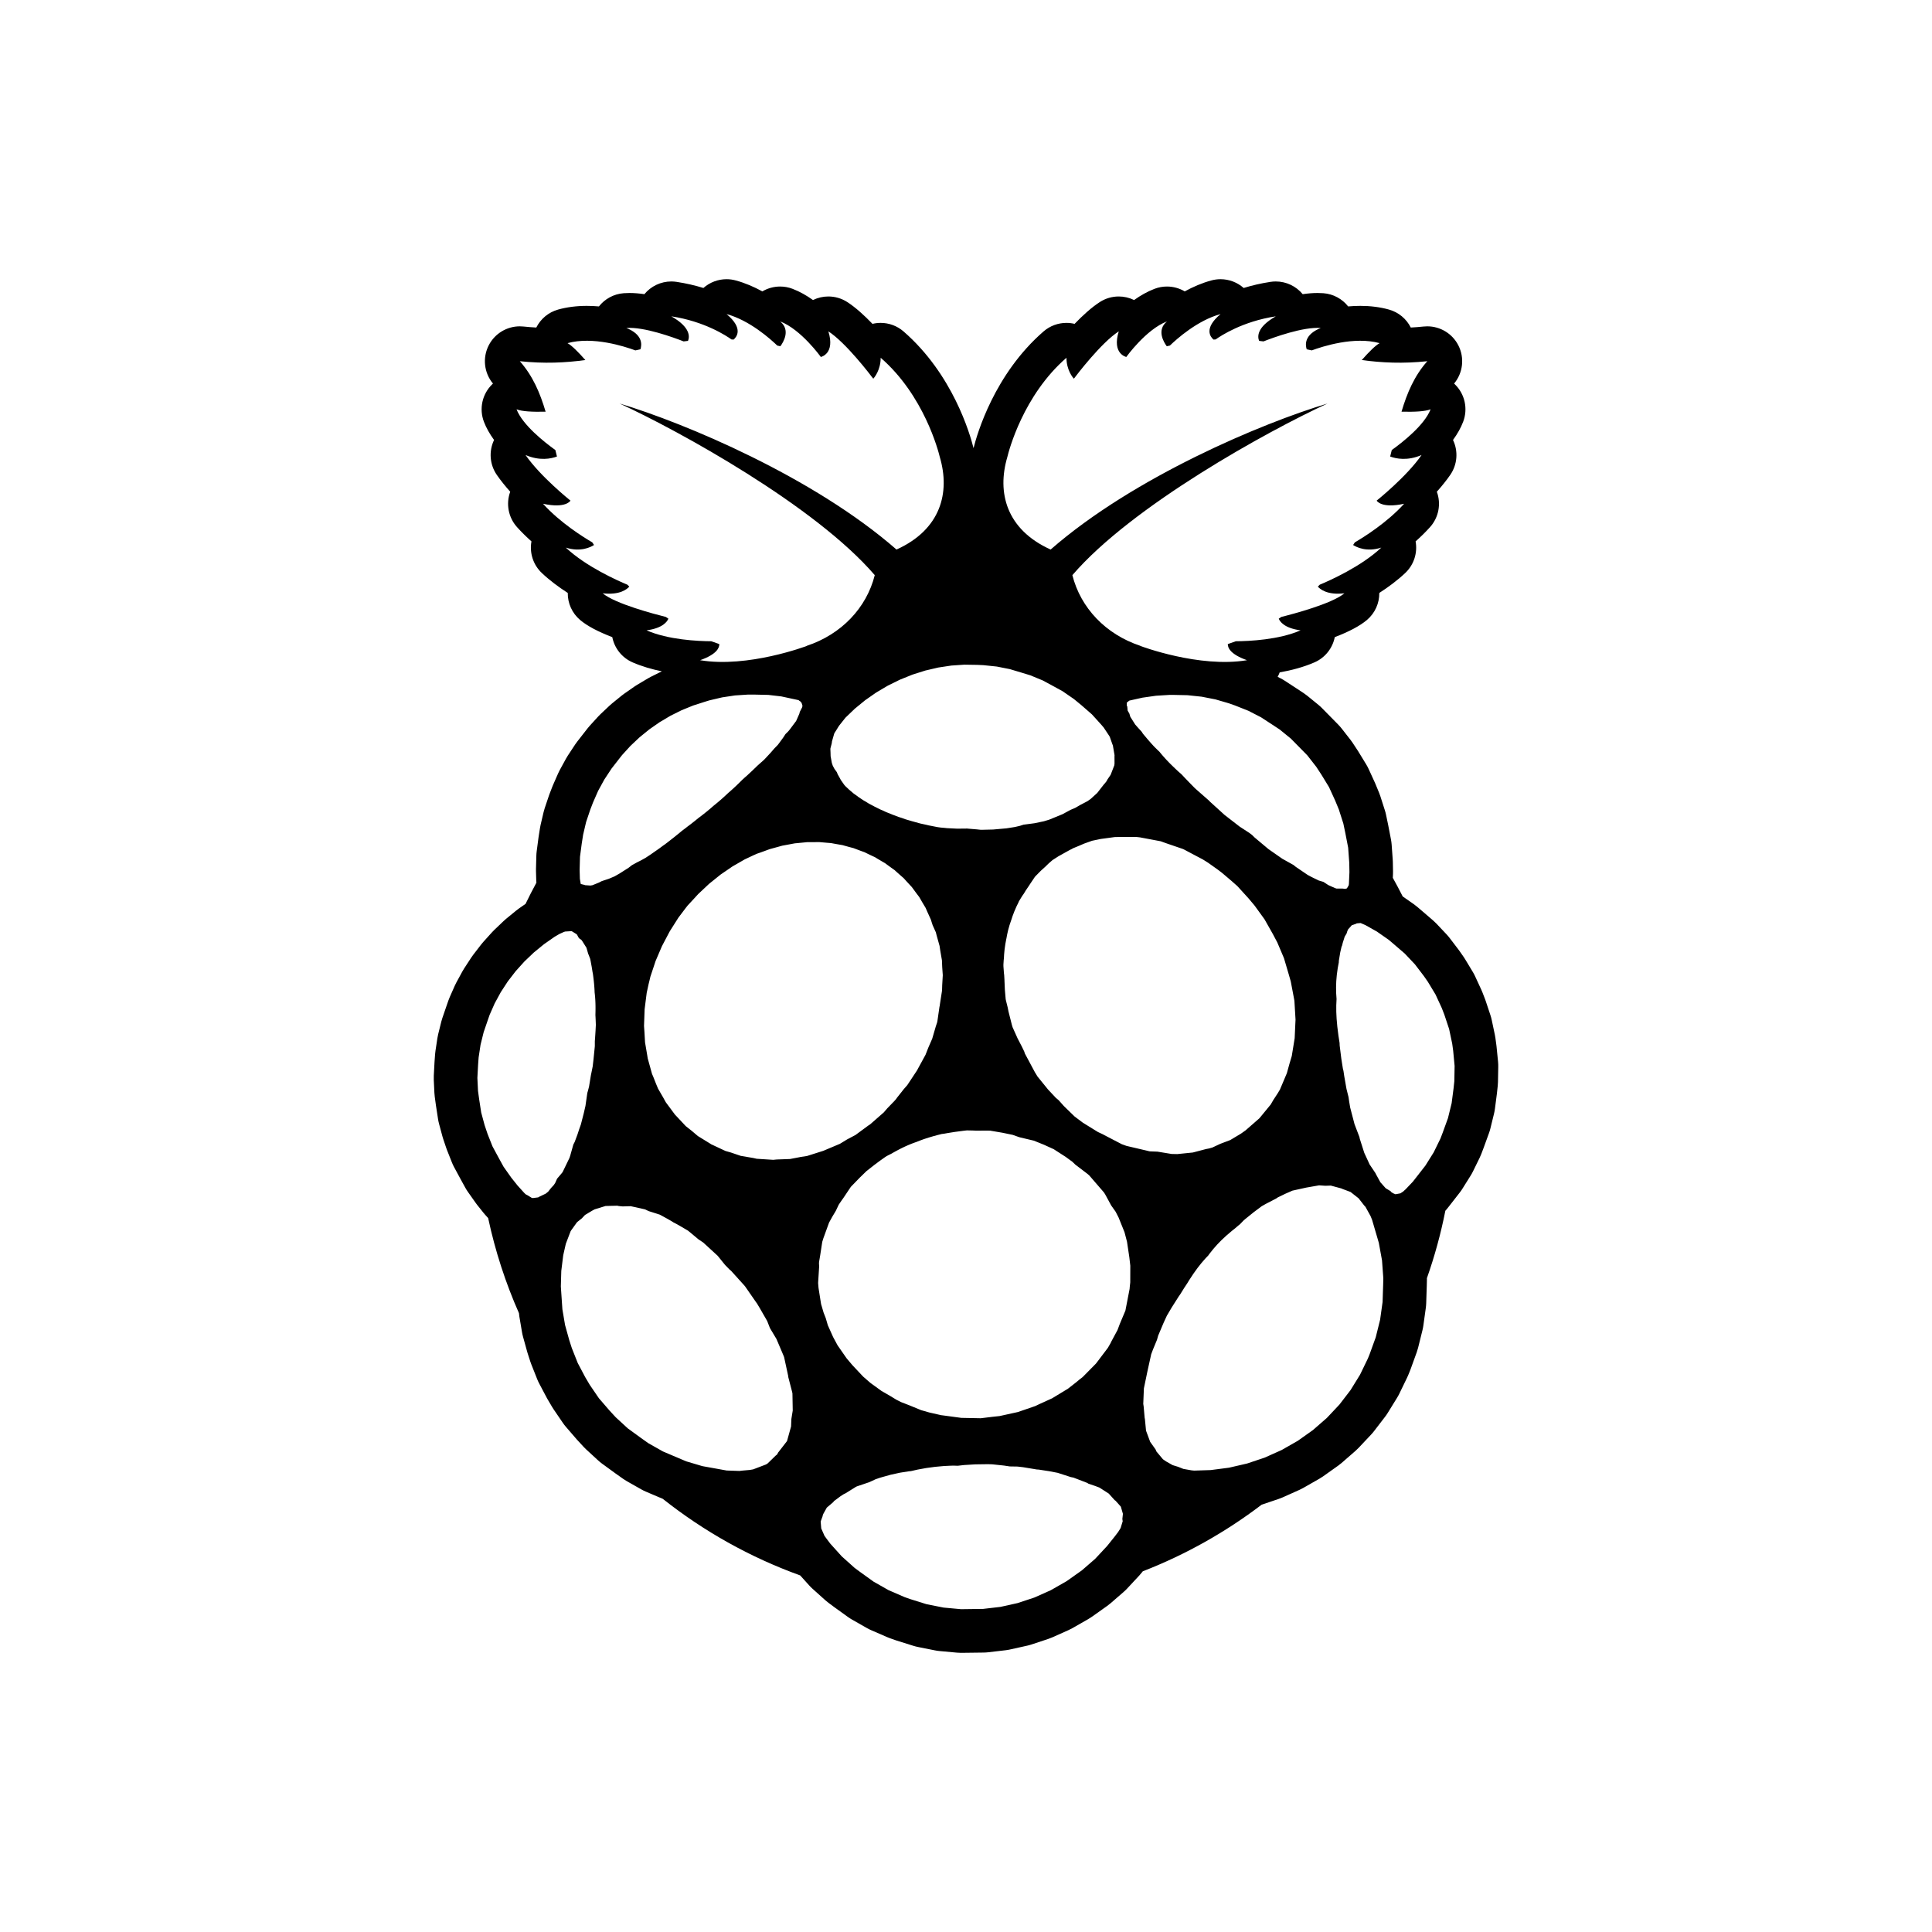 <svg version="1.1" id="Calque_1" xmlns="http://www.w3.org/2000/svg" xmlns:xlink="http://www.w3.org/1999/xlink" x="0px" y="0px" width="600px" height="600px" viewBox="0 0 600 600" style="enable-background:new 0 0 600 600;" xml:space="preserve">
<path id="RaspberryPi_1_" d="M465.237,329.76c0.047,0.506,0.065,1.018,0.057,1.525l-0.084,4.733  c-0.008,0.396-0.031,0.793-0.074,1.187l-0.229,2.147c-0.013,0.106-0.023,0.213-0.037,0.319l-0.609,4.683  c-0.063,0.496-0.155,0.983-0.274,1.472l-1.136,4.641c-0.116,0.477-0.26,0.947-0.426,1.408c0,0-1.703,4.686-1.729,4.75l-0.672,1.764  c-0.146,0.383-0.31,0.756-0.486,1.125l-2.109,4.31c-0.207,0.422-0.436,0.836-0.688,1.233l-2.58,4.121  c-0.244,0.392-0.51,0.771-0.791,1.135c0,0-3.06,3.924-3.07,3.941l-0.891,1.131c-0.17,0.219-0.357,0.422-0.545,0.629  c-1.414,7.176-3.338,14.168-5.728,20.943c0,0.112,0.013,0.227,0.008,0.34c0,0-0.047,1.918-0.047,1.957l-0.18,5.522  c-0.018,0.478-0.057,0.953-0.123,1.426l-0.768,5.515c-0.066,0.471-0.156,0.936-0.271,1.395l-1.352,5.451  c-0.115,0.457-0.252,0.908-0.412,1.35l-1.928,5.326c-0.064,0.174-0.129,0.347-0.199,0.517l-0.527,1.291  c-0.106,0.263-0.225,0.521-0.346,0.774l-2.43,5.021c-0.201,0.416-0.425,0.819-0.668,1.215l-2.951,4.78  c-0.24,0.394-0.502,0.771-0.783,1.133l-3.447,4.492c-0.274,0.359-0.57,0.705-0.881,1.035l-3.906,4.15  c-0.309,0.326-0.631,0.639-0.969,0.932l-4.32,3.763c-0.338,0.295-0.688,0.569-1.055,0.83l-4.693,3.332  c-0.36,0.258-0.737,0.496-1.123,0.717l-5.012,2.86c-0.383,0.22-0.774,0.418-1.18,0.601l-5.271,2.36  c-0.401,0.181-0.811,0.34-1.229,0.48l-5.242,1.76c-11.193,8.521-23.604,15.525-36.93,20.699l-0.312,0.385  c-0.221,0.289-0.459,0.57-0.707,0.844c-0.037,0.041-3.856,4.146-3.856,4.146c-0.328,0.354-0.676,0.688-1.039,1.004l-4.099,3.554  c-0.331,0.289-0.676,0.559-1.034,0.812l-4.41,3.131c-0.076,0.056-0.152,0.106-0.23,0.16l-0.432,0.291  c-0.289,0.196-0.584,0.383-0.889,0.558l-4.843,2.766c-0.389,0.223-0.791,0.426-1.2,0.609l-5.062,2.26  c-0.414,0.184-0.836,0.348-1.264,0.49l-5.228,1.729c-0.434,0.145-0.875,0.266-1.319,0.363l-5.337,1.186  c-0.45,0.1-0.905,0.178-1.366,0.23l-5.384,0.629c-0.463,0.053-0.928,0.084-1.395,0.09l-5.372,0.067c0,0-1.626,0.021-1.676,0.021  c-0.415,0-0.829-0.021-1.242-0.06l-5.432-0.5c-0.475-0.043-0.944-0.11-1.412-0.205l-5.299-1.058  c-0.471-0.096-0.937-0.213-1.394-0.356l-5.117-1.603c-0.161-0.051-0.32-0.104-0.479-0.158l-1.718-0.608  c-0.295-0.104-0.587-0.222-0.875-0.347l-4.945-2.146c-0.442-0.192-0.876-0.41-1.296-0.649l-4.656-2.646  c-0.421-0.238-0.828-0.5-1.222-0.783l-4.321-3.113c-0.063-0.045-0.123-0.088-0.183-0.135l-1.589-1.184  c-0.326-0.244-0.64-0.502-0.943-0.771l-3.958-3.549c-0.356-0.319-0.695-0.658-1.017-1.012l-2.851-3.162  c-15.566-5.615-29.949-13.703-42.677-23.789l-2.741-1.162l-2.531-1.078c-0.464-0.199-0.918-0.422-1.358-0.672l-4.49-2.539  c-0.398-0.225-0.785-0.471-1.158-0.734c0,0-2.389-1.692-2.438-1.727l-4.14-3.016c-0.42-0.308-0.82-0.638-1.202-0.986l-3.746-3.451  c-0.271-0.25-0.532-0.51-0.782-0.781l-1.924-2.088c-0.101-0.108-0.2-0.221-0.298-0.332l-3.289-3.813  c-0.335-0.39-0.648-0.795-0.938-1.222l-2.836-4.16c-0.163-0.24-0.32-0.485-0.467-0.735l-1.407-2.383  c-0.108-0.185-0.213-0.371-0.314-0.562l-2.319-4.385c-0.231-0.436-0.437-0.885-0.618-1.342l-1.838-4.637  c-0.108-0.273-0.208-0.549-0.298-0.83l-0.796-2.465c-0.057-0.18-0.112-0.359-0.163-0.541l-1.307-4.709  c-0.124-0.449-0.226-0.902-0.303-1.361l-0.823-4.862c-0.061-0.356-0.097-0.72-0.129-1.08c-4.152-9.385-7.379-19.269-9.569-29.535  l-0.911-1.008c-0.188-0.207-0.37-0.42-0.543-0.638l-1.925-2.408c-0.165-0.209-0.324-0.422-0.478-0.639l-2.419-3.42  c-0.294-0.416-0.564-0.848-0.809-1.295c0,0-1.51-2.744-1.526-2.775l-1.958-3.627c-0.253-0.465-0.477-0.946-0.673-1.44l-1.53-3.858  c-0.088-0.222-0.17-0.443-0.245-0.67l-0.927-2.75c-0.089-0.263-0.169-0.529-0.242-0.795l-1.062-3.937  c-0.129-0.481-0.233-0.972-0.31-1.465c0,0-0.651-4.229-0.662-4.301l-0.36-2.619c-0.055-0.397-0.093-0.799-0.112-1.199l-0.193-4.028  c-0.022-0.457-0.019-0.912,0.004-1.369l0.218-4.097c0.006-0.092,0.01-0.185,0.017-0.276l0.168-2.281  c0.026-0.346,0.064-0.689,0.117-1.031l0.592-3.92c0.062-0.412,0.144-0.819,0.244-1.225l0.968-3.916  c0.096-0.387,0.209-0.771,0.338-1.148l1.332-3.877l0.537-1.545c0.122-0.352,0.258-0.696,0.407-1.037l1.575-3.565  c0.151-0.342,0.316-0.679,0.494-1.004l1.889-3.47c0.171-0.313,0.356-0.623,0.552-0.922l2.181-3.342  c0.194-0.297,0.399-0.586,0.615-0.866l2.453-3.184c0.211-0.274,0.436-0.542,0.667-0.8l2.705-3.002  c0.229-0.255,0.468-0.5,0.717-0.738l2.931-2.793c0.248-0.237,0.505-0.464,0.77-0.681l3.131-2.561  c0.264-0.216,0.537-0.422,0.815-0.617l2.063-1.443c1.071-2.222,2.193-4.412,3.368-6.573c-0.025-0.277-0.045-0.555-0.052-0.834  l-0.076-2.735c-0.006-0.248-0.006-0.497,0-0.744l0.112-4.074c0.012-0.47,0.049-0.938,0.111-1.403l0.545-4.118  c0.014-0.11,0.03-0.219,0.046-0.328l0.435-2.774c0.053-0.333,0.117-0.664,0.194-0.993l0.919-3.917  c0.096-0.415,0.214-0.825,0.35-1.228l1.31-3.896c0.064-0.189,0.131-0.376,0.203-0.562l0.85-2.198  c0.073-0.191,0.151-0.38,0.233-0.568l1.58-3.596c0.157-0.358,0.33-0.709,0.517-1.053l1.921-3.511  c0.177-0.325,0.368-0.642,0.572-0.951l2.236-3.397c0.197-0.298,0.405-0.589,0.625-0.872l2.535-3.253l0.769-0.981  c0.207-0.265,0.424-0.521,0.65-0.769l2.595-2.846c0.229-0.251,0.467-0.494,0.714-0.727l2.827-2.667  c0.243-0.228,0.493-0.448,0.752-0.659l3.03-2.463c0.258-0.209,0.524-0.409,0.798-0.599l3.209-2.238  c0.272-0.191,0.552-0.37,0.838-0.54l3.362-1.993c0.286-0.17,0.578-0.329,0.877-0.477l3.372-1.679  c-3.088-0.636-6.214-1.529-9.092-2.785c-3.324-1.452-5.624-4.422-6.299-7.834c-4.468-1.711-7.803-3.487-9.972-5.314  c-2.533-2.135-3.89-5.243-3.855-8.411c-2.809-1.809-5.608-3.884-8.049-6.188c-2.729-2.574-3.866-6.294-3.226-9.823  c-1.541-1.375-3.062-2.855-4.475-4.427c-2.724-3.025-3.489-7.273-2.117-10.997c-1.508-1.69-2.948-3.46-4.168-5.23  c-2.241-3.251-2.504-7.395-0.852-10.84c-1.382-1.9-2.432-3.78-3.142-5.632c-1.553-4.045-0.548-8.627,2.556-11.651  c0.082-0.078,0.164-0.157,0.248-0.233c-2.777-3.335-3.302-8.022-1.305-11.899c1.872-3.634,5.61-5.876,9.634-5.876  c0.379,0,0.761,0.02,1.146,0.06c1.347,0.143,2.667,0.246,3.98,0.313c1.35-2.691,3.789-4.756,6.799-5.588  c2.72-0.754,5.702-1.136,8.864-1.136c1.277,0,2.543,0.061,3.785,0.17c1.83-2.325,4.586-3.87,7.699-4.105  c0.582-0.044,1.188-0.067,1.804-0.067c1.475,0,3.033,0.136,4.618,0.366c2.033-2.467,5.094-3.947,8.361-3.947  c0.54,0,1.083,0.04,1.63,0.123c3.024,0.458,5.813,1.126,8.338,1.9c1.971-1.745,4.53-2.726,7.187-2.726  c0.935,0,1.883,0.122,2.82,0.376c2.946,0.792,5.746,2.016,8.298,3.411c1.663-0.982,3.572-1.511,5.521-1.511  c1.281,0,2.579,0.228,3.838,0.705c2.26,0.855,4.403,2.09,6.367,3.49c1.5-0.735,3.136-1.106,4.772-1.106  c2.042,0,4.086,0.576,5.882,1.735c2.58,1.667,5.313,4.162,7.825,6.77c0.836-0.202,1.688-0.301,2.537-0.301  c2.563,0,5.098,0.908,7.108,2.654c15.314,13.295,20.668,31.937,21.735,36.234c0.002,0.005,0.004,0.009,0.004,0.014  c0.002-0.005,0.005-0.009,0.005-0.014c1.065-4.297,6.422-22.939,21.735-36.234c2.01-1.746,4.545-2.654,7.107-2.654  c0.85,0,1.701,0.099,2.537,0.301c2.514-2.607,5.245-5.103,7.825-6.77c1.795-1.159,3.843-1.735,5.882-1.735  c1.639,0,3.272,0.371,4.772,1.106c1.963-1.4,4.107-2.635,6.367-3.49c1.258-0.477,2.555-0.705,3.836-0.705  c1.949,0,3.859,0.528,5.521,1.511c2.553-1.395,5.352-2.619,8.299-3.411c0.938-0.254,1.885-0.376,2.819-0.376  c2.658,0,5.218,0.98,7.188,2.726c2.522-0.774,5.312-1.442,8.338-1.9c0.547-0.083,1.09-0.123,1.629-0.123  c3.269,0,6.328,1.479,8.361,3.947c1.586-0.23,3.145-0.366,4.617-0.366c0.616,0,1.223,0.022,1.805,0.067  c3.113,0.235,5.869,1.781,7.701,4.105c1.239-0.109,2.506-0.17,3.785-0.17c3.159,0,6.143,0.382,8.862,1.136  c3.011,0.833,5.447,2.897,6.799,5.588c1.312-0.067,2.634-0.17,3.98-0.313c0.383-0.04,0.764-0.06,1.145-0.06  c4.025,0,7.763,2.242,9.634,5.876c1.996,3.876,1.473,8.564-1.306,11.899c0.084,0.076,0.166,0.155,0.248,0.233  c3.104,3.023,4.109,7.606,2.558,11.651c-0.711,1.853-1.761,3.732-3.144,5.632c1.652,3.445,1.39,7.588-0.854,10.84  c-1.22,1.77-2.658,3.54-4.168,5.23c1.373,3.724,0.606,7.971-2.117,10.997c-1.414,1.572-2.935,3.053-4.476,4.427  c0.642,3.528-0.498,7.249-3.225,9.823c-2.443,2.304-5.242,4.379-8.051,6.188c0.035,3.168-1.322,6.276-3.854,8.411  c-2.17,1.827-5.506,3.604-9.975,5.314c-0.674,3.413-2.973,6.383-6.297,7.834c-3.414,1.49-7.179,2.474-10.812,3.118  c-0.18,0.475-0.389,0.933-0.627,1.374l1.006,0.518c0.412,0.211,0.812,0.443,1.199,0.696c0,0,3.674,2.394,3.693,2.408l2.184,1.438  c0.379,0.251,0.746,0.52,1.101,0.808l3.455,2.815c0.387,0.312,0.752,0.647,1.102,1.001l5.104,5.188  c0.357,0.364,0.691,0.748,1.009,1.15l2.772,3.546c0.23,0.294,0.447,0.597,0.652,0.91l1.604,2.439  c0.082,0.126,0.162,0.255,0.242,0.384l2.379,3.899c0.279,0.456,0.529,0.929,0.752,1.415l1.9,4.149  c0.068,0.154,0.137,0.31,0.203,0.466l1.146,2.779c0.144,0.343,0.271,0.689,0.383,1.041l1.408,4.399  c0.146,0.448,0.265,0.902,0.359,1.363c0,0,0.641,3.061,0.654,3.127l0.883,4.564c0.1,0.526,0.17,1.06,0.209,1.594l0.338,4.691  c0.02,0.24,0.031,0.482,0.033,0.724l0.055,2.903c0.004,0.284,0.002,0.568-0.012,0.852l-0.052,1.152  c1.062,1.9,2.085,3.826,3.066,5.776l3.441,2.403c0.356,0.25,0.705,0.517,1.035,0.801l1.434,1.222l3.547,3.049  c0.355,0.306,0.695,0.63,1.018,0.97l3.152,3.338c0.328,0.348,0.637,0.712,0.928,1.092l2.767,3.631  c0.113,0.147,0.223,0.297,0.33,0.45l1.242,1.78c0.176,0.25,0.342,0.504,0.5,0.767l2.391,3.965c0.258,0.426,0.49,0.865,0.699,1.317  l1.938,4.196c0.117,0.254,0.228,0.513,0.328,0.771l0.814,2.098c0.079,0.211,0.157,0.424,0.229,0.64l1.469,4.426  c0.16,0.481,0.295,0.976,0.398,1.474l0.965,4.58c0.068,0.319,0.125,0.643,0.17,0.967l0.301,2.229  c0.025,0.18,0.048,0.361,0.064,0.541L465.237,329.76 M174.783,363.885l2.079-4.307l0.234-0.713l0.957-3.41l0.425-0.822l0.869-2.334  l0.502-1.545l0.545-1.529l0.887-3.44l0.536-2.326l0.58-4.035l0.177-0.604l0.356-1.365l0.595-3.646l0.09-0.401l0.45-2.224  l0.253-2.188l0.37-3.683l0.039-0.461v-1.483l0.084-1.117l0.141-2.193l0.089-1.746v-0.053l-0.053-1.47l-0.059-1.229l-0.021-0.33  l0.017-0.662l0.014-0.854l0.003-0.763l-0.007-0.694l-0.015-0.644l-0.023-0.604l-0.031-0.576l-0.037-0.558l-0.045-0.547l-0.054-0.543  l-0.064-0.547l-0.004-0.026l-0.019-0.558l-0.034-0.615l-0.046-0.662l-0.059-0.721l-0.078-0.807l-0.103-0.916l-0.136-1.076  l-0.086-0.613l-0.083-0.334l-0.034-0.246l-0.231-1.428l-0.334-1.812l-0.131-0.639l-0.459-1.197l-0.171-0.403l-0.521-1.819  l-0.069-0.127l-1.215-1.934l-0.302-0.417l-0.693-0.49l-0.212-0.285l-0.347-0.659l-0.189-0.306l-1.542-0.953l-0.16-0.016  l-1.924,0.116l-0.449,0.164l-1.323,0.598l-1.488,0.875l-3.303,2.31l-3.132,2.561l-2.931,2.796l-2.704,3.001l-2.454,3.184  l-2.18,3.342l-1.887,3.467l-1.575,3.566l-0.524,1.51l-1.331,3.877l-0.968,3.914l-0.593,3.92l-0.169,2.283l-0.218,4.096l0.193,4.029  l0.36,2.619l0.63,4.084l1.062,3.934l0.925,2.75l1.531,3.861l1.958,3.625l1.476,2.686l2.419,3.422l1.924,2.408l2.044,2.258  l0.456,0.451l0.609,0.318l1.264,0.783l0.362,0.084l1.652-0.211l0.49-0.277l1.86-0.883l0.764-0.619l0.933-1.178l0.781-0.836  l0.462-0.68l0.598-1.34l1.557-1.834L174.783,363.885 M257.957,234.849l0.375,2.073l0.311,0.921l0.511,0.941l0.721,1.001l0.302,0.73  l0.516,0.905l0.436,0.812l1.105,1.574l0.277,0.312l1.007,0.944l0.11,0.112l1.473,1.254l1.146,0.814l0.401,0.315l1.589,1.049  l0.628,0.353l1.008,0.625l1.588,0.834l0.112,0.066l1.748,0.873l0.818,0.343l1.009,0.477l1.806,0.724l0.102,0.045l1.998,0.758  l1.011,0.319l1.102,0.399l2.247,0.664l0.176,0.042l2.221,0.615l2.052,0.448l0.52,0.132l2.769,0.542l0.993,0.139l1.424,0.125  l0.542,0.062l3.142,0.157l3.152-0.033l0.176,0.024l2.764,0.227l1.094,0.119l0.339,0.018l3.645-0.088l4.154-0.368l2.61-0.413  l1.57-0.367l1.104-0.354l3.405-0.449l2.922-0.61l1.648-0.5l4.131-1.692l2.424-1.311l0.043-0.03l1.484-0.628l1.506-0.872l2.314-1.215  l1-0.708l2.014-1.834l2.156-2.773l0.131-0.108l0.557-0.702l0.392-0.697l0.938-1.37l1.136-2.945l0.063-0.584l-0.012-2.247l0.02-0.299  l-0.52-3.04l-0.174-0.426l-0.712-2.033l-0.196-0.437l-0.15-0.222l-1.629-2.455l-0.789-0.919l-2.867-3.162l-3.241-2.829l-2.343-1.925  l-3.479-2.401l-2.566-1.411l-3.623-1.958l-3.869-1.596l-2.485-0.761l-3.875-1.161l-4.039-0.798l-4.172-0.435l-1.918-0.088  l-3.992-0.063l-4.043,0.275l-4.056,0.611l-4.035,0.942l-3.98,1.259l-3.89,1.568l-3.769,1.859l-3.612,2.135l-3.427,2.394  l-3.211,2.631l-2.774,2.659l-0.156,0.161l-1.99,2.506l-0.786,1.265l-0.611,0.97l-0.093,0.207l-0.678,2.37l-0.067,0.568l-0.415,1.605  l-0.022,0.18l0.05,1.206L257.957,234.849 M180.34,274.449l0.066,0.095l1.094,0.266l0.173,0.086l1.676,0.117l0.652-0.108l2-0.816  l0.896-0.457l2.158-0.709l1.823-0.772l1.498-0.859l2.793-1.772l0.744-0.57l0.29-0.237l1.568-0.868l1.308-0.657l1.389-0.772  l1.575-1.038l2.743-1.92l1.189-0.882l0.336-0.222l0.915-0.688l2.199-1.719l1.909-1.551l0.422-0.356l1.258-0.946l0.149-0.118  l0.174-0.147l1.226-0.921l1.407-1.107l0.932-0.766l0.364-0.266l1.222-0.938l1.157-0.925l1.098-0.92l0.881-0.77l0.177-0.14  l1.066-0.874l1.049-0.896l1.037-0.928l1.035-0.965l0.096-0.094l1.016-0.887l1.146-1.045l1.182-1.13l1.091-1.087l0.155-0.14  l0.522-0.483l0.155-0.128l0.783-0.696l1.546-1.438l1.592-1.541l0.1-0.088l1.926-1.717l0.162-0.167l1.851-1.991l1.208-1.388  l0.895-0.917l0.193-0.21l1.568-2.125l0.762-1.164l0.809-0.796l0.519-0.623l1.803-2.416l0.152-0.184l0.007-0.005l1-2.261l0.162-0.62  l0.705-1.373l0.129-0.487l-0.296-0.956l-0.462-0.504l-0.121-0.057l-0.072-0.036l-0.261-0.223l-0.594-0.132l-2.084-0.449l-2.7-0.58  l-4.021-0.467l-4.129-0.094l-2.303,0.001l-3.938,0.258l-3.975,0.601l-3.974,0.936l-1.384,0.426l-3.639,1.166l-3.576,1.457  l-3.485,1.732l-3.361,1.994l-3.21,2.238l-3.03,2.463l-2.826,2.666l-2.595,2.846l-0.742,0.946l-2.533,3.252l-2.237,3.396  l-1.921,3.512l-1.58,3.596l-0.848,2.199l-1.311,3.895l-0.92,3.918l-0.435,2.774l-0.544,4.119l-0.111,4.074l0.076,2.735  L180.34,274.449 M256.015,357.256l4.814-2.027l2.246-1.371l2.596-1.373l3.984-2.934l0.562-0.363l4.241-3.715l1.077-1.25l2.26-2.342  l0.496-0.559l0.232-0.357l2.131-2.694l1.135-1.31l3.05-4.612l0.146-0.293l2.452-4.5l0.838-2.151l1.227-2.81l1.125-3.86l0.401-1.193  l0.112-0.572l0.618-4.283l0.072-0.283l0.049-0.396l0.683-4.418l0.045-1.604l0.181-3.14l-0.175-2.483l-0.089-2.14l-0.52-3.011  l-0.209-1.439l-0.895-3.196l-0.266-1.045l-0.01-0.024l-0.973-2.155l-0.284-0.865l-0.273-0.885l-1.128-2.486l-0.5-1.152l-1.062-1.775  l-0.917-1.598l-0.706-0.927l-1.589-2.16l-0.017-0.019l-1.722-1.86l-0.816-0.91l-0.807-0.698l-1.567-1.395l-0.416-0.384l-1.146-0.815  l-1.463-1.071l-0.373-0.282l-1.104-0.638l-1.409-0.836l-0.618-0.383l-0.784-0.359l-1.396-0.664l-1.077-0.53l-0.295-0.102  l-1.429-0.524l-1.421-0.538l-0.217-0.086l-1.286-0.339l-1.546-0.426l-0.629-0.181l-1.011-0.171l-1.744-0.31l-0.81-0.153  l-1.067-0.083l-2.036-0.175l-0.566-0.052l-1.648,0.017l-2.113,0.007l-0.331,0.035l-2.665,0.257l-0.838,0.078l-2.084,0.39  l-1.806,0.333l-1.402,0.39l-2.512,0.688l-0.975,0.361l-1.906,0.697l-1.019,0.345l-0.916,0.406l-0.279,0.123l-2.645,1.248  l-1.126,0.65l-2.659,1.526l-1.551,1.063l-2.15,1.468l-2.148,1.731l-1.429,1.147l-2.86,2.691l-0.548,0.516l-1.12,1.229l-2.146,2.321  l-0.453,0.577l-0.167,0.213l-2.224,2.944l-2.466,3.887l-0.317,0.526l-1.938,3.684l-0.401,0.762l-1.992,4.654l-0.314,0.959  l-1.285,3.861l-0.281,1.195l-0.281,1.146l-0.131,0.599l-0.456,2.104l-0.648,5.107v0.016l-0.184,5.146l0.139,2.022l0.176,3.074  l0.689,4.062l0.14,0.903l1.338,4.828l0.454,1.071l0.8,2.027l0.62,1.486l1.589,2.752l0.818,1.479l2.876,3.881l0.285,0.289l3.044,3.25  l1.9,1.502l1.844,1.567l3.856,2.375l0.261,0.176l4.463,2.09l1.709,0.488l3.032,1.031l3.899,0.666l1.058,0.237l5.126,0.33  l1.098-0.104l4.133-0.151l2.814-0.537l0.486-0.104l1.945-0.287l5.168-1.64L256.015,357.256 M339.142,261.109l-2.463,0.882  l-1.514,0.654l-1.945,0.801l-0.383,0.231l-0.572,0.271l-3.588,1.996l-1.815,1.17l-1.17,1.017l-1.089,1.06l-1.329,1.2l-1.773,1.799  l-0.209,0.28l-1.488,2.213l-0.131,0.215l-1.143,1.689l-0.529,0.88l-0.58,0.832l-0.957,1.566l-0.016,0.03l-0.201,0.469l-0.562,1.138  l-0.664,1.522l-0.561,1.474l-0.432,1.322l-0.048,0.116l-0.471,1.408l-0.397,1.413l-0.328,1.427l-0.228,1.246l-0.049,0.207  l-0.285,1.514l-0.229,1.58l-0.158,1.665l-0.053,1.075l-0.076,0.714l-0.088,1.418l0.01,0.542l0.152,2.064l0.078,0.604l0.09,1.6v0.154  l0.125,2.85l0.248,2.855l0.075,0.385l0.531,2.131l0.273,1.352l1.047,4.146l0.223,0.738l1.545,3.446l1.349,2.595l0.729,1.516  l0.176,0.564l0.047,0.098l3.08,5.752l0.822,1.342l3.234,3.992l2.446,2.611l0.875,0.733l1.646,1.849l3.313,3.221l2.585,1.938  l4.649,2.871l1.625,0.758l0.162,0.105l5.619,2.92l1.457,0.531l6.617,1.549l0.383,0.104l0.299,0.047l2.346,0.09l4.383,0.72  l1.759,0.037l4.842-0.49l4.096-1.078l0.965-0.183l1.017-0.297l2.438-1.14l3.082-1.166l3.328-1.99l1.551-1.104l0.14-0.139  l4.043-3.531l3.516-4.285l0.832-1.432l1.314-2.006l0.721-1.203l2.146-5.082l0.812-2.938l0.715-2.397l0.896-5.521l0.207-4.525  l0.062-1.24l-0.346-5.78l-0.006-0.074l-0.097-0.562l-1.028-5.441l-0.599-2.098l-1.512-5.131l-2.074-4.894l-1.383-2.611l-2.586-4.575  l-2.994-4.136l-0.115-0.153l-1.828-2.177l-3.479-3.829l-1.877-1.661l-2.904-2.467l-1.266-0.967l-3.021-2.149l-1.641-1.032  l-4.402-2.324l-1.526-0.812l-0.404-0.172l-5.226-1.792l-1.477-0.535l-0.156-0.044l-6.35-1.193l-1.17-0.133l-5.346-0.01l-0.392,0.028  l-0.977,0.022l-4.32,0.584L339.142,261.109 M350.196,220.667l0.553,0.976l0.045,0.162l0.23,0.787l1.502,2.39l0.932,1.058  l1.104,1.207l0.381,0.604l0.164,0.199l1.244,1.476l0.979,1.127l0.82,0.907l0.293,0.313l0.155,0.153l0.296,0.294l0.688,0.675  l0.49,0.461l0.141,0.175l0.539,0.652l0.525,0.609l0.522,0.588l0.535,0.581l0.562,0.589l0.602,0.612l0.662,0.65l0.744,0.717  l0.862,0.81l0.158,0.148l0.99,0.865l1.123,1.199l1.467,1.523l1.58,1.608l0.555,0.495l3.789,3.324l0.316,0.34l0.025,0.024  l4.508,4.099l4.688,3.635l3.013,1.961l0.87,0.662l0.779,0.766l4.299,3.606l4.304,3.001l3.479,1.939l0.691,0.564l3.705,2.518  l1.229,0.659l2.232,1.081l1.428,0.42l1.549,1.01l2.039,0.908l0.455,0.153l2.01,0.014l0.683,0.094l0.571-0.167l0.554-0.952  l0.039-0.305l0.02-0.095l0.162-3.685l-0.053-2.903l-0.341-4.69l-0.883-4.563l-0.61-2.927l-1.408-4.399l-1.148-2.778l-1.899-4.149  l-2.379-3.899l-1.604-2.44l-2.772-3.547l-2.002-2.039l-3.097-3.142l-3.455-2.815l-2.184-1.439l-3.633-2.368l-3.914-2.013  l-4.15-1.648l-1.942-0.686l-4.136-1.203l-4.28-0.838l-4.398-0.464l-4.471-0.095l-1.072,0.001l-4.227,0.258l-4.218,0.601  l-4.045,0.906l-0.156,0.105l-0.657,0.52l-0.004,0.979l0.149,0.242L350.196,220.667 M451.302,326.369l-0.303-2.227l-0.965-4.576  l-1.472-4.429l-0.812-2.099l-1.938-4.196l-2.393-3.965l-1.244-1.78l-2.768-3.629l-3.152-3.337l-3.506-3.015l-1.434-1.223  l-3.714-2.592l-3.521-1.979l-1.527-0.666l-1.237,0.105l-0.109,0.104l-1.383,0.467l-1.207,1.353l-0.269,0.715l-0.131,0.465  l-0.617,1.042l-0.6,1.904l-0.205,0.836l-0.17,0.376l-0.402,1.749l-0.418,2.523l-0.022,0.257l-0.004,0.315l-0.332,1.767l-0.291,2.121  l-0.168,1.959l-0.062,1.873l0.031,1.854l0.123,1.836l-0.006,0.047l-0.086,1.899l0.004,2l0.104,2.164l0.215,2.414l0.347,2.781  l0.364,2.344l0.015,0.572l0.026,0.324l0.5,3.996l0.478,3.016l0.188,0.765l0.23,1.562l0.701,3.998l0.646,2.578l0.168,1.211l0.334,2  l1.351,5.17l1.521,3.987l0.127,0.592l1.377,4.321l1.666,3.613l1.836,2.732l0.06,0.166l1.444,2.627l1.648,1.858l1.52,0.912  l0.189,0.267l0.635,0.403l0.693,0.291l1.533-0.283l0.887-0.582l0.424-0.403l0.273-0.234l2.264-2.379l0.889-1.131l3.029-3.889  l2.58-4.121l2.107-4.31l0.672-1.763l1.651-4.549l1.138-4.643l0.608-4.682l0.229-2.148l0.084-4.732L451.302,326.369 M246.1,432.744  l-0.088-0.432l-1.204-4.638l-0.019-0.301l-1.272-5.883l-0.202-0.521l-2.185-5.146l-2.011-3.358l-0.867-2.22l-2.362-4.104  l-0.861-1.436l-0.185-0.227l-3.515-5.07l-4.268-4.725l-0.549-0.47l-1.365-1.405l-2.268-2.812l-4.499-4.131l-1.452-0.965l-1.34-1.119  l-1.888-1.567l-0.487-0.287l-0.921-0.547l-0.625-0.367l-0.461-0.267l-0.359-0.207l-0.294-0.168l-0.251-0.14l-0.219-0.119  l-0.198-0.106l-0.183-0.097l-0.174-0.09l-0.169-0.088l-0.194-0.094l-0.131-0.084l-0.157-0.102l-0.162-0.103l-0.173-0.104  l-0.188-0.113l-0.21-0.121l-0.236-0.139l-0.281-0.158l-0.342-0.195l-0.441-0.244l-0.599-0.328l-0.882-0.48l-0.457-0.246  l-1.988-0.637l-1.424-0.451l-1.238-0.572l-4.38-0.969l-2.511,0.068l-1.206-0.113l-0.436-0.104l-3.654,0.086l-3.423,1.049  l-0.722,0.396l-2.25,1.351l-0.98,1.047l-1.486,1.184l-1.79,2.488l-0.208,0.324l-1.487,3.901l-0.055,0.237l-0.715,3.152l-0.065,0.379  l-0.574,4.643l-0.14,4.842l0.323,4.781l0.16,2.318l0.824,4.865l1.307,4.709l0.796,2.465l1.838,4.639l2.319,4.387l1.407,2.379  l2.836,4.162l3.291,3.812l1.924,2.088l3.745,3.451l4.141,3.014l2.288,1.623l4.49,2.537l2.507,1.07l4.745,2.012l5.008,1.486  l5.263,0.947l-0.042-0.004l2.336,0.418l3.958,0.135l0.277-0.037l0.675-0.076l2.261-0.197l1.056-0.184l3.992-1.525l0.497-0.314  l2.503-2.438l0.324-0.25l0.202-0.238l0.191-0.405l2.75-3.551l0.065-0.121l1.24-4.47l0.096-2.332l0.423-2.61L246.1,432.744   M428.208,385.99l-0.555-1.908l-1.55-5.285l-0.481-1.166l-1.562-2.83l-0.411-0.443l-1.726-2.213l-2.496-1.965l-2.635-0.987  l-0.15-0.092l-3.352-0.905l-1.691,0.055l-1.938-0.131l-3.98,0.695l-4.307,0.951l-2.17,0.951l-2.385,1.155l-0.447,0.313l-3.266,1.697  l-1.285,0.729l-2.482,1.859l-2.676,2.162l-0.49,0.434l-1.07,1.115l-0.489,0.394l-1.105,0.946l-0.918,0.726l-1.758,1.502  l-1.514,1.416l-1.341,1.379l-1.217,1.388l-1.139,1.432l-0.408,0.568l-0.803,0.83l-1.244,1.426l-1.238,1.565l-1.272,1.767  l-1.355,2.053l-0.555,0.914l-0.965,1.459l-1.043,1.678l-0.056,0.105l-0.676,0.982l-2.104,3.313l-1.531,2.59l-1.01,2.203  l-1.679,3.967l-0.366,1.295l-1.253,3.037l-0.555,1.47l-1.203,5.475l-1.062,5.117l-0.195,4.811l0.127,0.838l0.314,3.588l0.063,0.195  l0.357,3.699l1.285,3.473l1.68,2.359l0.266,0.637l2.019,2.412l0.942,0.652l2.062,1.168l1.703,0.525l1.641,0.653l0.201,0.033  l2.363,0.416l0.805,0.074l5.096-0.162l5.697-0.74l5.619-1.297l5.477-1.836l5.271-2.362l5.01-2.861l4.693-3.33l4.319-3.762  l3.906-4.15l3.449-4.49l2.951-4.783l2.43-5.02l0.527-1.289l1.928-5.328l1.354-5.451l0.769-5.515l0.182-5.522l0.045-1.845  l-0.405-5.545L428.208,385.99 M350.005,385.646l-0.771-2.953l-1.851-4.595l-0.922-1.795l-1.375-1.94l-1.877-3.465l-0.414-0.629  l-4.518-5.228l-0.609-0.524l-3.734-2.847l-0.862-0.84l-2.076-1.521l-3.744-2.414l-3.037-1.383l-3.16-1.271l-4.354-1.033  l-0.566-0.185l-1.606-0.574l-3.229-0.67l-3.787-0.641l-0.977-0.021l-3.437,0.021l-0.771-0.039l-2.051-0.045l-1.111,0.125  l-2.711,0.36l-2.161,0.345l-1.102,0.199l-0.644,0.08l-0.129,0.021l-1.365,0.345l-1.29,0.354l-1.132,0.334l-1.017,0.321l-0.927,0.313  l-0.86,0.316l-0.812,0.314l-0.325,0.135l-0.456,0.158l-0.77,0.278l-0.767,0.304l-0.778,0.326l-0.799,0.356l-0.831,0.392  l-0.877,0.438l-0.941,0.498l-1.035,0.571l-0.614,0.355l-0.597,0.295l-0.863,0.443l-0.542,0.354l-1.483,1.049l-1.759,1.312  l-2.149,1.686l-0.148,0.123l-0.163,0.113l-2.111,2.055l-2.722,2.807l-0.188,0.256l-2.236,3.34l-0.376,0.515l-1.006,1.472  l-0.915,1.932l-1.084,1.809l-1.015,1.838l-1.765,4.871l-0.348,1.119l-0.662,4.314l-0.295,1.727l-0.057,0.51l0.048,1.146  l-0.317,5.057l0.128,1.549l0.786,4.984l0.795,2.697l0.661,1.688l0.649,2.223l1.643,3.662l0.045,0.082l1.331,2.474l2.815,4.047  l1.859,2.196l0.005,0.004l3.276,3.48l2.243,1.951l3.463,2.51l2.466,1.414l2.138,1.301l1.411,0.719l2.627,1.019l3.646,1.498  l2.556,0.731l3.672,0.834l0.491,0.058l5.762,0.774l5.968,0.115h0.084l3.756-0.455l2.082-0.223l5.689-1.25l5.41-1.861l1.102-0.528  l4.115-1.875l4.916-2.979l2.662-2.082l0.879-0.742l1.02-0.785l4.156-4.217l3.672-4.855l0.832-1.445l0.256-0.543l1.92-3.567  l0.693-1.854l1.742-4.142l0.018-0.06l1.297-6.701l0.045-0.612l0.156-1.414l0.017-5.181l-0.302-2.61L350.005,385.646   M348.124,468.031l-0.055-0.148l-1.644-1.836l-0.223-0.131l-1.873-2.076l-2.896-1.859l-1.243-0.473l-2.183-0.744l-0.35-0.232  l-4.275-1.645l-0.838-0.168l-4.07-1.316l-2.594-0.5l-3.272-0.504l-0.607-0.037l-4.219-0.701l-1.779-0.209l-2.404-0.039l-1.811-0.27  l-3.658-0.387l-1.328-0.039l-3.965,0.055l-3.461,0.213l-1.946,0.223l-1.25-0.043l-0.856,0.019l-2.134,0.103l-2.8,0.254l-2.703,0.365  l-2.686,0.487l-1.964,0.444l-0.104,0.027l-0.662,0.062l-2.79,0.438l-2.932,0.645l-3.202,0.9l-1.437,0.492l-2.038,0.947l-0.129,0.033  l-3.679,1.246l-0.27,0.141l-3.287,2.039l-0.388,0.162l-1.063,0.682l-1.999,1.486l-0.345,0.418l-1.938,1.65l-1.009,1.807  l-0.245,0.508l-0.023,0.275l-0.633,1.725l0.174,2.141l0.934,2.121l0.048,0.146l0.633,0.871l1.207,1.604l3.55,3.938l3.958,3.549  l1.589,1.185l4.323,3.112l4.655,2.646l4.945,2.148l1.718,0.609l5.117,1.602l5.3,1.057l5.431,0.502l1.502-0.018l5.371-0.07  l5.385-0.627l5.334-1.184l5.227-1.73l5.062-2.26l4.842-2.766l0.431-0.293l4.411-3.129l4.097-3.553l3.744-4.021l0.004-0.008  l2.385-2.979l1.004-1.324l0.773-1.234l0.645-2.119l-0.104-0.686l0.17-1.613L348.124,468.031 M273.503,111.108  c-0.001,3.781-1.976,6.146-2.26,6.469c-0.036-0.018-0.072-0.038-0.11-0.055c-0.793-1.055-8.42-11.092-13.877-14.617  c2.183,7.008-2.337,7.954-2.337,7.954s-6.164-8.588-12.641-11.042c3.317,2.68,0.998,6.461,0.075,7.713  c-0.325-0.072-0.646-0.141-0.968-0.209c-2.012-1.944-8.549-7.841-15.744-9.78c5.379,4.501,3.087,7.163,2.186,7.916  c-0.22-0.012-0.441-0.029-0.659-0.04c-1.585-1.133-8.378-5.614-18.676-7.175c6.052,3.444,5.681,6.413,5.174,7.62  c-0.454,0.05-0.906,0.105-1.355,0.164c-3.064-1.2-12.288-4.584-17.788-4.167c5.118,2.053,4.846,5.155,4.368,6.618  c-0.523,0.114-1.045,0.229-1.567,0.344c-3.386-1.255-13.225-4.428-21.077-2.253c1.33,0.732,3.357,2.767,5.539,5.247  c-6.145,0.84-12.746,1.166-20.352,0.361c4.033,4.554,6.282,9.841,8.009,15.674c-3.997,0.103-7.391-0.062-9.025-0.74  c1.875,4.882,8.681,10.23,12.054,12.655c0.162,0.666,0.326,1.334,0.497,2.009c-1.845,0.691-5.35,1.42-9.751-0.46  c4.63,6.716,13.949,14.16,13.949,14.16s-1.375,2.542-8.532,0.967c5.319,5.91,12.711,10.484,15.304,11.996  c0.178,0.272,0.356,0.545,0.541,0.818c-1.068,0.686-4.223,2.277-8.76,0.806c6.299,5.944,16.257,10.332,19.118,11.521  c0.199,0.196,0.398,0.396,0.595,0.589c-0.629,0.738-2.863,2.72-8.265,2.081c3.879,3.268,16.193,6.492,19.608,7.341  c0.266,0.183,0.53,0.362,0.796,0.541c-0.322,0.816-1.642,2.947-6.781,3.623c6.738,2.941,15.919,3.363,20.113,3.39  c0.831,0.317,1.66,0.608,2.483,0.877c0.03,1.142-0.772,3.179-5.959,5.007c14.852,2.494,33.106-4.422,33.106-4.422l0.034-0.048  c10.731-3.568,18.529-11.748,21.097-21.942c-18.474-21.53-60.841-44.847-79.236-53.298c20.244,6.054,60.197,22.81,85.986,45.343  c13.8-6.231,16.696-17.724,13.456-28.702C291.401,140.006,286.951,122.783,273.503,111.108 M441.481,141.314  c-4.4,1.88-7.906,1.152-9.753,0.46c0.171-0.675,0.337-1.344,0.498-2.009c3.373-2.425,10.179-7.773,12.054-12.655  c-1.636,0.677-5.027,0.843-9.025,0.74c1.728-5.833,3.978-11.121,8.01-15.674c-7.604,0.805-14.207,0.479-20.352-0.361  c2.182-2.48,4.209-4.515,5.539-5.247c-7.854-2.175-17.693,0.998-21.078,2.253c-0.521-0.115-1.043-0.23-1.566-0.344  c-0.479-1.463-0.75-4.564,4.367-6.618c-5.5-0.417-14.723,2.967-17.787,4.167c-0.448-0.058-0.899-0.113-1.354-0.164  c-0.506-1.207-0.877-4.176,5.174-7.62c-10.297,1.561-17.09,6.042-18.676,7.175c-0.217,0.01-0.439,0.027-0.658,0.04  c-0.902-0.753-3.193-3.415,2.184-7.916c-7.192,1.939-13.729,7.836-15.741,9.78c-0.322,0.068-0.644,0.137-0.97,0.209  c-0.924-1.252-3.242-5.034,0.076-7.713c-6.479,2.454-12.641,11.042-12.641,11.042s-4.521-0.945-2.338-7.954  c-5.457,3.524-13.084,13.562-13.877,14.617c-0.037,0.017-0.074,0.037-0.109,0.055c-0.285-0.323-2.26-2.688-2.26-6.469  c-13.449,11.675-17.898,28.898-18.369,30.855c-3.24,10.978-0.346,22.471,13.455,28.702c25.789-22.534,65.742-39.29,85.983-45.343  c-18.395,8.451-60.758,31.769-79.231,53.298c2.565,10.194,10.363,18.374,21.094,21.942l0.035,0.048c0,0,18.256,6.916,33.104,4.422  c-5.186-1.828-5.987-3.865-5.959-5.007c0.824-0.27,1.652-0.561,2.484-0.877c4.193-0.027,13.375-0.448,20.113-3.39  c-5.14-0.676-6.461-2.807-6.779-3.623c0.264-0.179,0.527-0.357,0.793-0.541c3.416-0.849,15.73-4.073,19.609-7.341  c-5.402,0.639-7.633-1.343-8.265-2.081c0.197-0.193,0.396-0.394,0.595-0.589c2.862-1.189,12.819-5.577,19.118-11.521  c-4.538,1.471-7.69-0.121-8.76-0.806c0.185-0.273,0.361-0.546,0.541-0.818c2.592-1.512,9.984-6.086,15.305-11.996  c-7.155,1.575-8.532-0.967-8.532-0.967S436.851,148.03,441.481,141.314"/>
</svg>